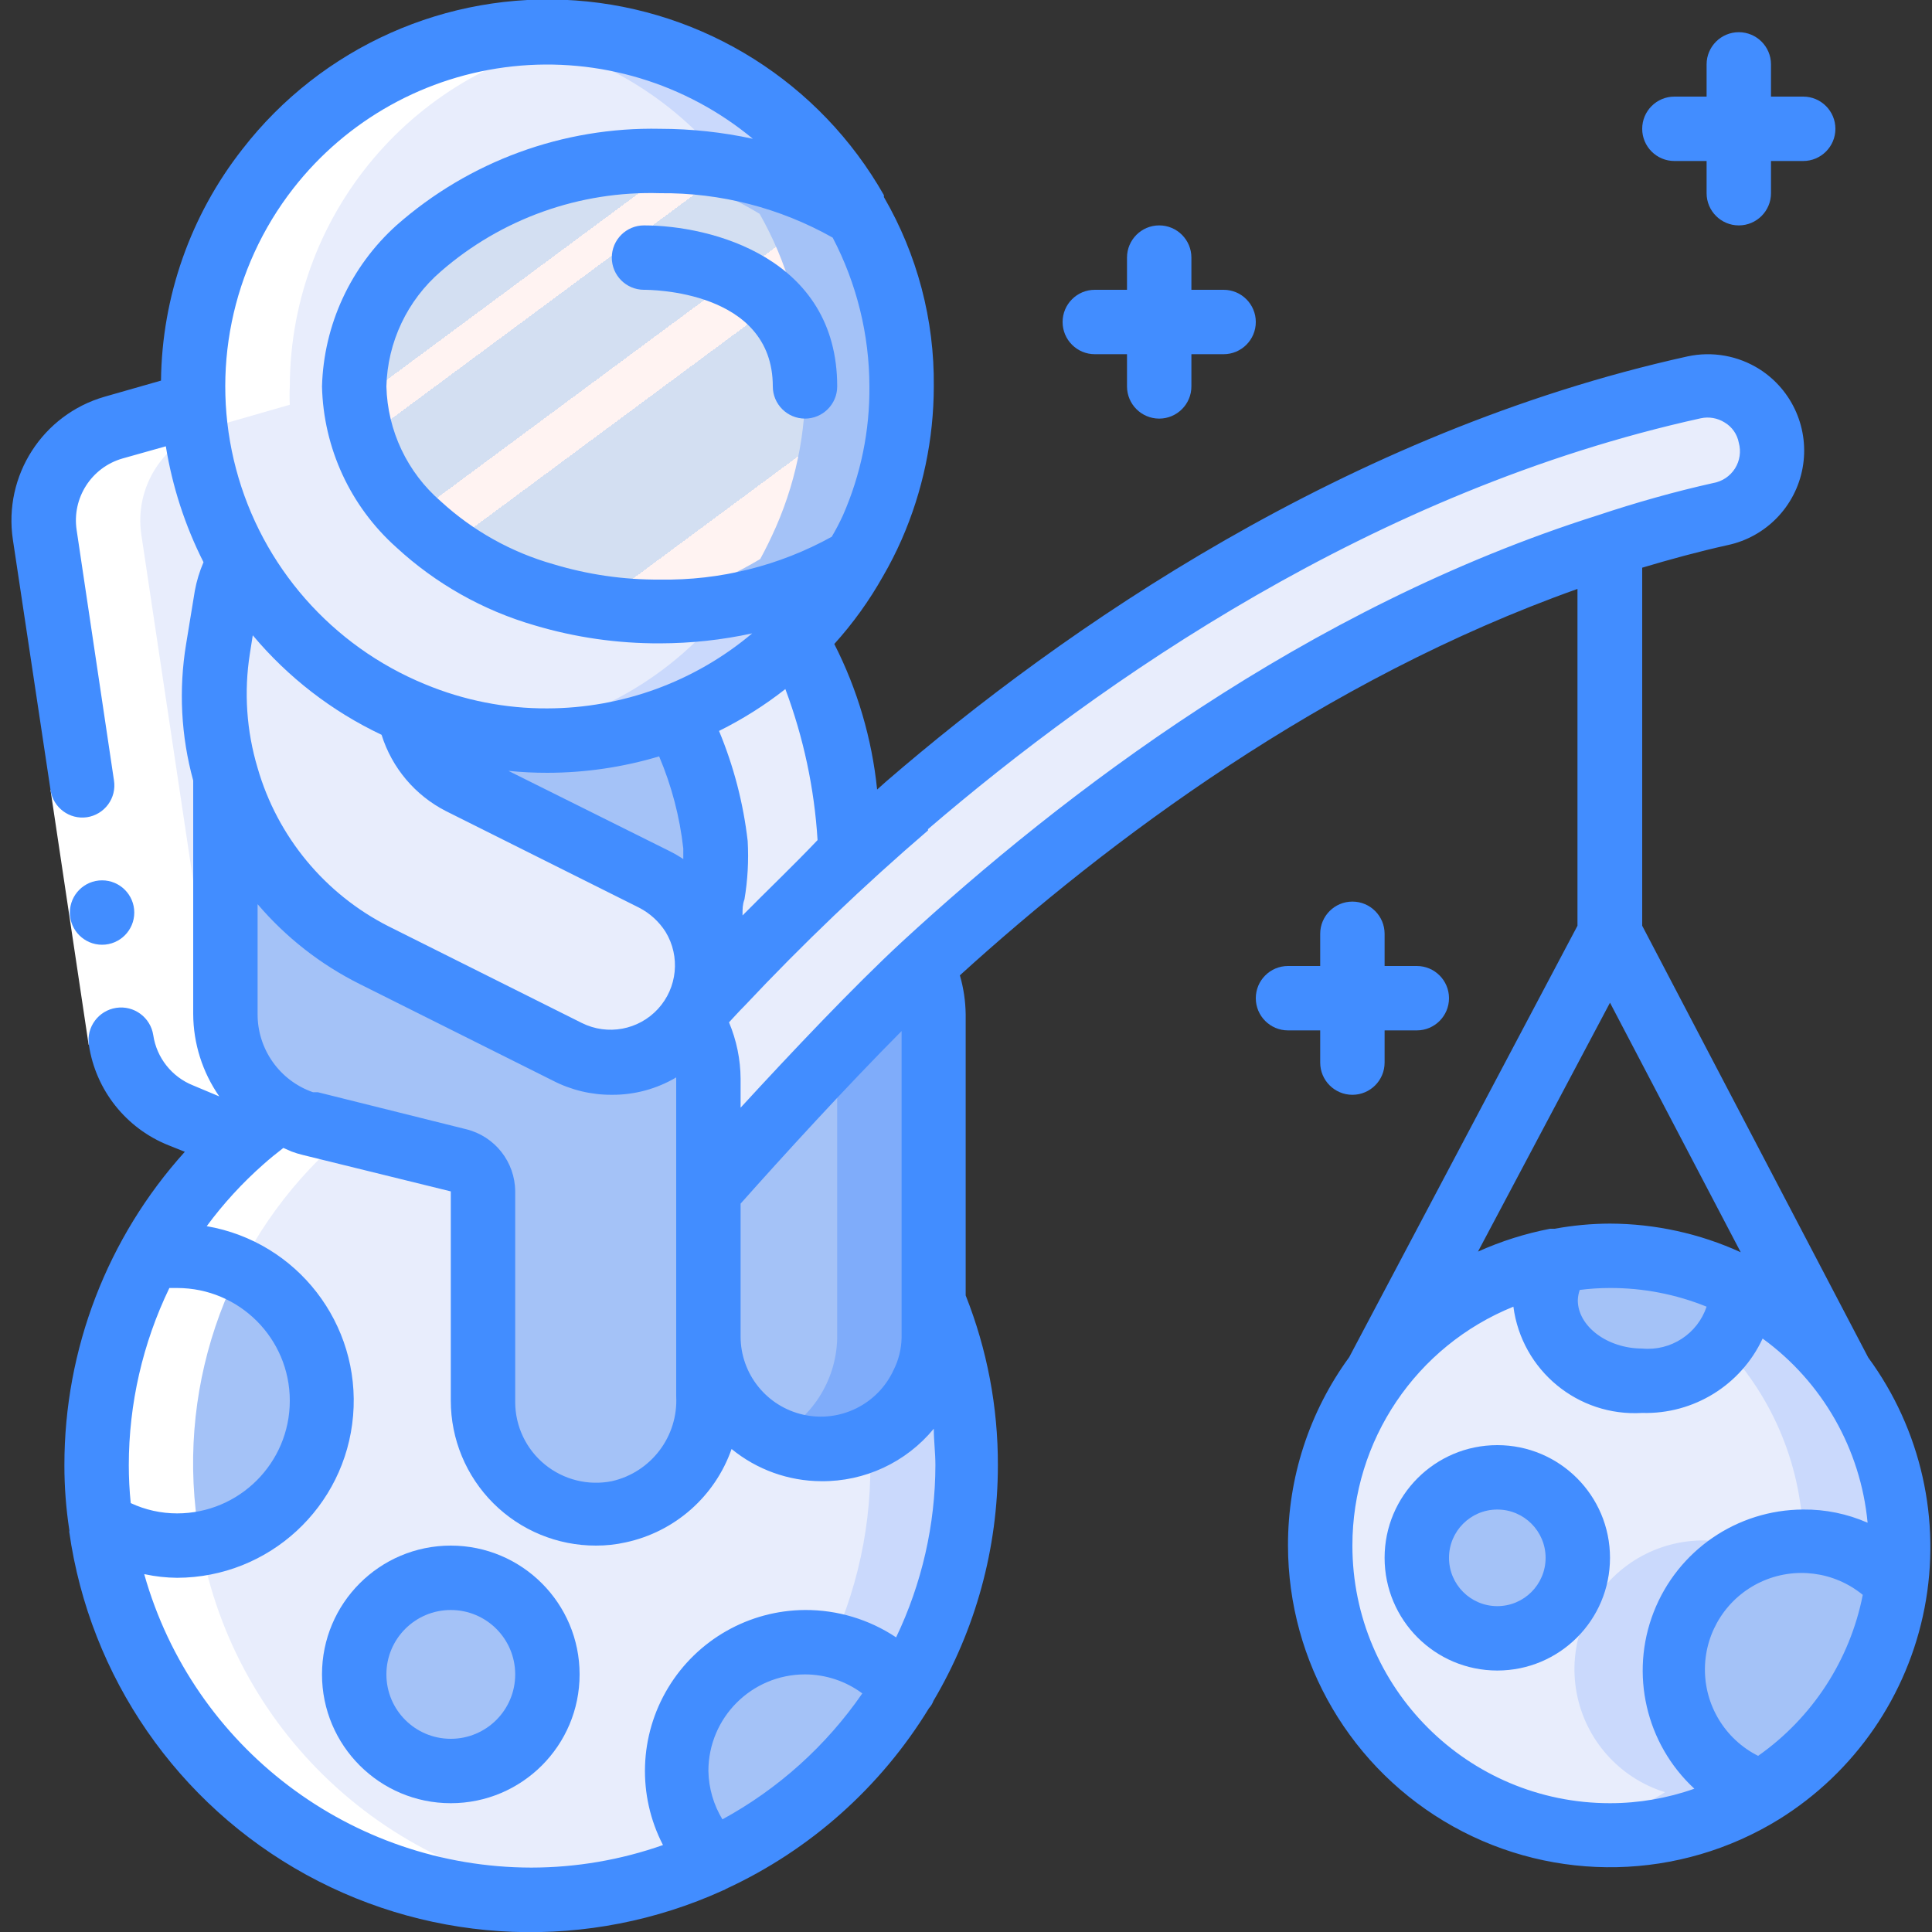 <svg height="512" viewBox="0 0 60 60" width="512" xmlns="http://www.w3.org/2000/svg" xmlns:xlink="http://www.w3.org/1999/xlink"><rect x="0" y="0" width="60" height="60" fill="#333333" stroke="none"/><linearGradient id="linearGradient-1" x1="20.642%" x2="89.008%" y1="8.482%" y2="91.555%"><stop offset="0" stop-color="#d3dff2"/><stop offset=".17" stop-color="#d3dff2"/><stop offset=".2" stop-color="#d3dff2"/><stop offset=".2" stop-color="#dae2f2"/><stop offset=".2" stop-color="#ebeaf2"/><stop offset=".2" stop-color="#f6eff2"/><stop offset=".2" stop-color="#fdf2f2"/><stop offset=".2" stop-color="#fff3f2"/><stop offset=".25" stop-color="#fff3f2"/><stop offset=".26" stop-color="#fff3f2"/><stop offset=".26" stop-color="#d3dff2"/><stop offset=".4" stop-color="#d3dff2"/><stop offset=".42" stop-color="#d3dff2"/><stop offset=".42" stop-color="#dae2f2"/><stop offset=".42" stop-color="#ebeaf2"/><stop offset=".42" stop-color="#f6eff2"/><stop offset=".42" stop-color="#fdf2f2"/><stop offset=".42" stop-color="#fff3f2"/><stop offset=".49" stop-color="#fff3f2"/><stop offset=".5" stop-color="#fff3f2"/><stop offset=".5" stop-color="#f8f0f2"/><stop offset=".5" stop-color="#e7e8f2"/><stop offset=".5" stop-color="#dce3f2"/><stop offset=".5" stop-color="#d5e0f2"/><stop offset=".5" stop-color="#d3dff2"/><stop offset=".71" stop-color="#d3dff2"/><stop offset=".74" stop-color="#d3dff2"/><stop offset=".74" stop-color="#fff3f2"/><stop offset=".83" stop-color="#fff3f2"/><stop offset=".85" stop-color="#fff3f2"/><stop offset=".85" stop-color="#d3dff2"/></linearGradient><g id="020---Astronaut-Fishing" fill="none"><g id="Icons_copy" transform="translate(1 1)"><path id="Shape" d="m26.1 15.36c-.15.34-.31.67-.49 1-4.11 2.55-10.31 2.08-13.61-1.06-1.269-1.068-2.001-2.642-2.001-4.3 0-1.658.732-3.232 2.001-4.3 3.38-3.19 9.6-3.56 13.59-1.06 1.694 2.978 1.883 6.581.51 9.72z" fill="url(#linearGradient-1)"/><path id="Shape" d="m25.59 5.64c-2.288-1.345-4.959-1.887-7.59-1.54 1.625.168 3.193.694 4.59 1.54 1.694 2.978 1.883 6.581.51 9.72-.15.34-.31.67-.49 1-1.406.846-2.979 1.375-4.61 1.55 2.635.339 5.308-.206 7.6-1.55.18-.32.34-.65.49-1 1.376-3.137 1.19-6.74-.5-9.72z" fill="#a4c2f7"/><path id="Shape" d="m25.6 16.36c-1.241 2.225-3.222 3.945-5.6 4.86-2.632 1.07-5.578 1.07-8.21 0l-.13-.06c-3.873-1.657-6.46-5.382-6.66-9.59-.01-.19-.01-.38 0-.57.013-4.997 3.393-9.358 8.229-10.617 4.836-1.259 9.913.9 12.361 5.257-3.99-2.5-10.21-2.13-13.59 1.06-1.269 1.068-2.001 2.642-2.001 4.3 0 1.658.732 3.232 2.001 4.3 3.3 3.14 9.5 3.61 13.6 1.06z" fill="#e8edfc"/><path id="Shape" d="m21.6 4.18c1.417.218 2.776.714 4 1.46-1.924-3.497-5.608-5.662-9.6-5.64-.485.001-.97.038-1.45.11 2.791.385 5.321 1.846 7.05 4.07z" fill="#cad9fc"/><path id="Shape" d="m21.62 17.82c-.309.385-.643.749-1 1.09-1.037 1.008-2.269 1.794-3.62 2.31-.824.322-1.683.547-2.56.67 1.88.26 3.796.029 5.56-.67 2.367-.921 4.337-2.64 5.57-4.86-1.21.737-2.552 1.232-3.95 1.46z" fill="#cad9fc"/><path id="Shape" d="m25.48 25.52c-1.43 1.3-2.79 2.65-4.07 4-.82-1.15 0-2.9-.18-4.28-.173-1.389-.572-2.74-1.18-4 1.347-.518 2.575-1.304 3.61-2.31 1.34 1.7 1.58 4.56 1.82 6.59z" fill="#e8edfc"/><path id="Shape" d="m7.69 33.47c-.403.285-.787.596-1.15.93l-1.94-.76c-.992-.394-1.7-1.285-1.86-2.34l-2.35-15.69c-.224-1.49.692-2.915 2.14-3.33l2.47-.71c.086 1.709.572 3.374 1.42 4.86-.39.65-.38.93-.67 2.71-.228 1.334-.149 2.701.23 4v7.36c.009 1.222.658 2.349 1.71 2.97z" fill="#e8edfc"/><path id="Shape" d="m20.7 30.29c-.07.13-.14.25-.22.37-.542.843-1.478 1.348-2.48 1.34-.93 0-.88-.09-7.38-3.33-3.533-1.768-5.5-5.633-4.85-9.53.29-1.78.28-2.06.67-2.71 1.189 2.096 3.033 3.744 5.25 4.69.161.943.763 1.753 1.62 2.18l6 3c.504.251.926.64 1.22 1.12.552.862.617 1.949.17 2.87z" fill="#e8edfc"/><path id="Shape" d="m21 32.5v9.9c.023 1.68-1.132 3.147-2.77 3.52-1.033.224-2.112-.032-2.934-.697-.822-.665-1.299-1.666-1.296-2.723v-6.5c.014-.471-.303-.887-.76-1 .1 0-4.62-1.14-4.85-1.22-.246-.09-.48-.208-.7-.35-1.053-.632-1.696-1.772-1.69-3l-0-7.3c.7 2.41 2.375 4.418 4.62 5.54 6.5 3.24 6.45 3.33 7.38 3.33 1.0.011 1.936-.491 2.48-1.33.338.55.518 1.184.52 1.83z" fill="#a4c2f7"/><path id="Shape" d="m20.7 30.29c.448-.91.395-1.988-.14-2.85-.294-.48-.716-.869-1.22-1.12l-6-3c-.857-.427-1.459-1.237-1.62-2.18l.13.06c2.632 1.07 5.578 1.07 8.21 0 .608 1.26 1.007 2.611 1.18 4 .13 1.38-.64 3.13.18 4.28-.26.32-.48.52-.72.81z" fill="#a4c2f7"/><path id="Shape" d="m52.43 15c-10.61 2.36-19.52 9.18-24.77 14-1.93 1.78-4.73 4.84-6.66 7v-3.5c-.002-.646-.182-1.28-.52-1.83.08-.12.15-.24.22-.37.24-.25.46-.49.71-.74 1.28-1.38 2.64-2.73 4.07-4 7.41-6.82 16.52-12.39 26.09-14.51 1.047-.17 2.045.507 2.273 1.543.228 1.036-.392 2.07-1.413 2.357z" fill="#e8edfc"/><path id="Shape" d="m53 38.92c.33 1.69-1.21 3-3 3-2.28 0-3.74-2-2.61-3.74-3.561.644-6.39 3.358-7.181 6.889-.791 3.531.61 7.193 3.556 9.294 2.946 2.102 6.864 2.234 9.946.337-1.582-.533-2.667-1.992-2.722-3.66-.054-1.668.933-3.195 2.477-3.83 1.544-.635 3.32-.244 4.455.98.059-.394.086-.792.08-1.19.007-3.425-1.932-6.558-5-8.08zm-7.45 11c-1.381 0-2.5-1.119-2.5-2.5s1.119-2.5 2.5-2.5 2.5 1.119 2.5 2.5c-.011.665-.285 1.298-.764 1.76s-1.121.714-1.786.7z" fill="#e8edfc"/><path id="Shape" d="m53 38.92c.133.661-.043 1.346-.48 1.86 1.575 1.646 2.462 3.832 2.48 6.11 1.111-.016 2.177.443 2.93 1.26.053-.381.077-.765.07-1.15.007-3.425-1.932-6.558-5-8.08z" fill="#cad9fc"/><path id="Shape" d="m51 50.88c-.018-1.636.983-3.111 2.51-3.7-1.358-.599-2.935-.397-4.098.524s-1.721 2.411-1.448 3.869c.272 1.459 1.329 2.647 2.746 3.086-.984.607-2.078 1.015-3.22 1.2.498.093 1.003.139 1.51.14 1.664.001 3.296-.463 4.71-1.34-1.618-.551-2.707-2.07-2.71-3.78z" fill="#cad9fc"/><path id="Shape" d="m50 41.88c-2.28 0-3.74-2-2.61-3.74.532-.093 1.07-.139 1.61-.14 1.386-.009 2.754.303 4 .91.28 1.7-1.26 2.97-3 2.97z" fill="#a4c2f7"/><path id="Shape" d="m57.92 48.15c-.349 2.694-1.896 5.087-4.21 6.51-1.582-.533-2.667-1.992-2.722-3.66-.054-1.668.933-3.195 2.477-3.83 1.544-.635 3.32-.244 4.455.98z" fill="#a4c2f7"/><path id="Shape" d="m28 39.4v1.16c-.011 1.25-.688 2.4-1.776 3.016-1.088.616-2.422.604-3.5-.03-1.078-.634-1.735-1.796-1.724-3.046v1.9c.023 1.68-1.132 3.147-2.77 3.52-1.033.224-2.112-.032-2.934-.697-.822-.665-1.299-1.666-1.296-2.723v-6.5c.014-.471-.303-.887-.76-1 .1 0-4.62-1.14-4.85-1.22-.246-.09-.48-.208-.7-.35-.403.285-.787.596-1.15.93-1.185 1.039-2.174 2.282-2.92 3.67 1.981-.4 3.985.57 4.901 2.371s.52 3.992-.97 5.357c-1.489 1.365-3.706 1.571-5.421.502.578 4.235 3.126 7.946 6.87 10.007 3.744 2.061 8.242 2.229 12.13.453-1.047-1.048-1.429-2.588-.993-4.003.436-1.415 1.618-2.474 3.072-2.752 1.455-.278 2.944.271 3.871 1.426 2.198-3.622 2.539-8.075.92-11.99zm-15 14.6c-1.657 0-3-1.343-3-3s1.343-3 3-3 3 1.343 3 3-1.343 3-3 3z" fill="#e8edfc"/><path id="Shape" d="m2.13 46.32c0 .21.07.41.11.61.259-.042.514-.109.76-.2-.306-.1-.598-.237-.87-.41z" fill="#cad9fc"/><path id="Shape" d="m28 39.4v1.16c-.026 1.329-.8 2.529-2 3.1.149 2.208-.256 4.419-1.18 6.43.891.178 1.695.654 2.28 1.35 2.208-3.639 2.542-8.114.9-12.04z" fill="#cad9fc"/><path id="Shape" d="m28 30.5v10.06c-.017 1.933-1.597 3.487-3.53 3.47s-3.487-1.597-3.47-3.53v-4.5c1.93-2.17 4.73-5.23 6.66-7 .223.469.339.981.34 1.5z" fill="#a4c2f7"/><path id="Shape" d="m27.66 29c-.78.72-1.71 1.66-2.66 2.65v8.92c-.034 1.324-.807 2.517-2 3.09.467.228.98.348 1.5.35 1.909-.01 3.462-1.541 3.5-3.45v-10.06c-.001-.519-.117-1.031-.34-1.5z" fill="#7facfa"/><g fill="#a4c2f7"><path id="Shape" d="m9 42.5c-.002 1.632-.887 3.135-2.313 3.928-1.426.793-3.17.752-4.557-.108-.089-.603-.132-1.211-.13-1.82-.008-2.238.545-4.442 1.61-6.41 1.323-.267 2.695.074 3.74.928 1.044.854 1.65 2.132 1.65 3.482z"/><path id="Shape" d="m27.07 51.44c-1.394 2.34-3.465 4.203-5.94 5.34-1.047-1.048-1.429-2.588-.993-4.003.436-1.415 1.618-2.474 3.072-2.752 1.455-.278 2.944.271 3.871 1.426z"/><circle id="Oval" cx="45.5" cy="47.38" r="2.5"/></g><path id="Shape" d="m27.08 51.45-.01-.01" fill="#e8edfc"/><circle id="Oval" cx="13" cy="51" fill="#a4c2f7" r="3"/></g><path id="Shape" d="m5.13 47.32c-.634-4.455 1.02-8.929 4.4-11.9l-1.93-.78c-.992-.394-1.7-1.285-1.86-2.34l-2.35-15.69c-.224-1.49.692-2.915 2.14-3.33l2.47-.71c-.01-.19-.01-.38 0-.57.012-5.536 4.137-10.201 9.63-10.89-.823-.132-1.659-.169-2.49-.11-5.737.45-10.158 5.245-10.14 11-.01.19-.01.38 0 .57l-2.49.71c-1.448.415-2.364 1.84-2.14 3.33l2.37 15.69c.16 1.055.868 1.946 1.86 2.34l1.92.77c-3.38 2.971-5.034 7.445-4.4 11.9.986 7.265 7.595 12.412 14.88 11.59-6.147-.675-11.043-5.452-11.87-11.58z" fill="#fff" transform="translate(1)"/><g id="Layer_2" transform="translate(0 -1)"><path id="Rectangle-path" d="m2.154 25.341h2v8h-2z" fill="#fff" transform="matrix(.989 -.148 .148 .989 -4.312 .791)"/><g fill="#428dff"><path id="Shape" d="m19 9c0 .552.448 1 1 1 .16 0 4 0 4 3 0 .552.448 1 1 1s1-.448 1-1c0-4-3.92-5-6-5-.552 0-1 .448-1 1z"/><path id="Shape" d="m3.17 30.34c-.552 0-1-.448-1-1s.448-1 1-1 1 .448 1 1-.448 1-1 1z"/><path id="Shape" d="m51 29.75v-11.12c.87-.26 1.75-.5 2.65-.7 1.191-.252 2.111-1.198 2.331-2.395.219-1.197-.306-2.408-1.331-3.065-.668-.425-1.477-.569-2.25-.4-10.58 2.34-19.4 8.47-24.88 13.2l-.28.25c-.161-1.576-.611-3.108-1.33-4.52.58-.642 1.086-1.346 1.51-2.1.215-.369.408-.749.58-1.14.658-1.501.998-3.121 1-4.76.022-2.064-.514-4.095-1.55-5.88v-.06c-1.981-3.49-5.575-5.759-9.577-6.046-4.003-.287-7.884 1.445-10.343 4.616-1.611 2.053-2.501 4.58-2.53 7.19l-1.75.5c-1.93.555-3.149 2.454-2.85 4.44l1.17 7.78c.082.543.587.918 1.13.84.263-.039.499-.182.657-.396.158-.214.224-.482.183-.744l-1.16-7.78c-.15-.991.457-1.941 1.42-2.22l1.35-.38c.203 1.253.597 2.467 1.17 3.6-.123.286-.214.584-.27.89l-.27 1.65c-.234 1.413-.159 2.859.22 4.24v7.25c.004.916.287 1.808.81 2.56l-.81-.34c-.661-.262-1.134-.856-1.24-1.56-.083-.552-.598-.933-1.15-.85s-.933.598-.85 1.15c.213 1.407 1.157 2.595 2.48 3.12l.5.2c-2.409 2.668-3.742 6.135-3.74 9.73-.001.669.05 1.338.15 2 .006.023.006.047 0 .07.638 4.512 3.366 8.46 7.361 10.652 3.995 2.192 8.79 2.373 12.939.488.036-.01.07-.027.1-.05 2.609-1.205 4.801-3.158 6.3-5.61.062-.067.109-.145.14-.23 1.311-2.216 2.002-4.745 2-7.32.005-1.804-.335-3.593-1-5.27v-8.73c-.005-.41-.066-.817-.18-1.21 4.59-4.17 11.28-9.19 19.18-12v10.46l-7.09 13.4c-1.24 1.698-1.906 3.747-1.9 5.85.004 3.623 1.967 6.96 5.131 8.724s7.035 1.678 10.119-.224c2.355-1.463 3.993-3.842 4.519-6.565.526-2.722-.108-5.54-1.749-7.775zm-22.18-3c5.34-4.58 13.83-10.52 24-12.76.254-.055.52-.008.74.13.231.137.391.366.44.63.075.271.032.562-.119.8s-.394.401-.671.45c-1.21.27-2.41.61-3.58 1-9.08 2.87-16.63 8.65-21.63 13.26-1.48 1.37-3.41 3.41-5 5.14v-.9c-.004-.601-.127-1.196-.36-1.75.15-.16.3-.33.49-.52 1.798-1.913 3.698-3.729 5.69-5.44zm-14.34 9.32-4.61-1.15h-.15c-1.034-.359-1.725-1.336-1.72-2.43l-0-3.41c.879 1.031 1.957 1.875 3.17 2.48l6 3c.565.292 1.193.443 1.83.44.703.005 1.395-.182 2-.54v9.9c.065 1.25-.78 2.364-2 2.64-.735.146-1.497-.044-2.078-.518-.581-.474-.919-1.183-.922-1.932v-6.55c-.005-.915-.631-1.71-1.52-1.93zm-6.72-14.77.09-.57c1.095 1.307 2.459 2.361 4 3.09.321 1.027 1.042 1.881 2 2.37l6 3c.335.173.618.432.82.75.463.761.367 1.737-.236 2.393-.603.656-1.567.834-2.364.437l-6-3c-1.981-1.004-3.455-2.786-4.07-4.92-.345-1.15-.428-2.364-.24-3.55zm12.71 3.19c.387.912.64 1.875.75 2.86v.33c-.138-.093-.281-.176-.43-.25l-5-2.49c.402.041.806.061 1.21.06 1.175-.001 2.344-.173 3.47-.51zm2.53 13.89c1.28-1.44 3.26-3.61 5-5.36v9.53c-.008.348-.093.69-.25 1-.491 1.062-1.655 1.639-2.797 1.386-1.142-.253-1.955-1.266-1.953-2.436zm.06-9c0-.15 0-.29.06-.45.101-.598.134-1.205.1-1.81-.135-1.176-.435-2.327-.89-3.42.729-.362 1.42-.797 2.06-1.3.564 1.505.901 3.086 1 4.69-.75.79-1.54 1.54-2.33 2.34zm2.8-21c.746 1.426 1.137 3.011 1.14 4.62.013 1.376-.267 2.74-.82 4-.105.229-.221.453-.35.67-1.63.901-3.468 1.359-5.33 1.33-1.124.008-2.244-.154-3.32-.48-1.3-.369-2.495-1.036-3.49-1.95-1.042-.898-1.656-2.195-1.69-3.57.034-1.375.648-2.672 1.69-3.57 1.883-1.639 4.315-2.507 6.81-2.43 1.877-.018 3.725.458 5.36 1.38zm-16.75-1.53c1.664-2.132 4.121-3.498 6.809-3.788s5.38.521 7.461 2.248c-.946-.205-1.912-.309-2.88-.31-3.01-.063-5.933 1.008-8.19 3-1.421 1.281-2.256 3.088-2.31 5 .045 1.915.881 3.725 2.31 5 1.223 1.128 2.692 1.957 4.29 2.42 1.265.378 2.58.566 3.9.56.962-.002 1.92-.105 2.86-.31-1.781 1.5-4.032 2.324-6.36 2.33-1.304.006-2.596-.249-3.8-.75-2.894-1.188-5.066-3.661-5.869-6.685-.803-3.023-.145-6.248 1.779-8.715zm-3.61 34.15c1.933 0 3.5 1.567 3.5 3.5s-1.567 3.5-3.5 3.5c-.498 0-.989-.109-1.44-.32-.04-.392-.06-.786-.06-1.18.001-1.905.432-3.785 1.26-5.5zm-1 8.89c.329.07.664.107 1 .11 2.853-.008 5.227-2.195 5.466-5.038.24-2.843-1.735-5.397-4.546-5.882.517-.701 1.107-1.344 1.76-1.92.19-.17.4-.34.62-.51l.25.11c.118.044.238.081.36.11l4.59 1.13v6.5c-0 1.195.475 2.341 1.322 3.186.846.844 1.993 1.317 3.188 1.314.309.001.618-.032.92-.1 1.527-.327 2.774-1.426 3.29-2.9.785.642 1.766.995 2.78 1 1.353.015 2.64-.585 3.5-1.63 0 .37.05.75.05 1.13-.003 1.852-.42 3.68-1.22 5.35-.838-.559-1.823-.855-2.83-.85-1.74.01-3.35.925-4.25 2.415-.9 1.49-.96 3.34-.16 4.885-1.314.462-2.697.699-4.09.7-5.593-.009-10.5-3.728-12.02-9.11zm17.94 7.62c-.278-.455-.43-.976-.44-1.51 0-1.657 1.343-3 3-3 .641.001 1.265.208 1.78.59-1.125 1.631-2.619 2.974-4.36 3.92zm26.62-16.45c.312-.04.626-.06.94-.06 1.028-.003 2.047.194 3 .58-.284.845-1.112 1.384-2 1.3-1.08 0-2-.69-2-1.5.004-.109.024-.217.06-.32zm5-1.17c-1.275-.582-2.659-.885-4.06-.89-.577.002-1.153.056-1.72.16h-.14c-.772.149-1.524.387-2.24.71l4.1-7.73zm-12.06 9.11c-.002-3.261 1.977-6.197 5-7.42.259 1.98 2.007 3.422 4 3.3 1.596.045 3.066-.863 3.74-2.31 1.857 1.35 3.045 3.434 3.26 5.72-.63-.277-1.312-.417-2-.41-2.055.006-3.896 1.269-4.643 3.184-.746 1.914-.245 4.091 1.263 5.486-.841.298-1.727.45-2.62.45-4.418 0-8-3.582-8-8zm12.6 6.53c-1.028-.517-1.67-1.577-1.652-2.728.018-1.151.694-2.19 1.738-2.674 1.044-.484 2.274-.328 3.164.402-.398 2.023-1.563 3.814-3.25 5z"/><path id="Shape" d="m46.5 45.88c-1.933 0-3.5 1.567-3.5 3.5s1.567 3.5 3.5 3.5 3.5-1.567 3.5-3.5-1.567-3.5-3.5-3.5zm0 5c-.828 0-1.5-.672-1.5-1.5s.672-1.5 1.5-1.5 1.5.672 1.5 1.5-.672 1.5-1.5 1.5z"/><path id="Shape" d="m14 49c-2.209 0-4 1.791-4 4s1.791 4 4 4 4-1.791 4-4-1.791-4-4-4zm0 6c-1.105 0-2-.895-2-2s.895-2 2-2 2 .895 2 2-.895 2-2 2z"/><path id="Shape" d="m36 8c-.552 0-1 .448-1 1v1h-1c-.552 0-1 .448-1 1s.448 1 1 1h1v1c0 .552.448 1 1 1s1-.448 1-1v-1h1c.552 0 1-.448 1-1s-.448-1-1-1h-1v-1c0-.552-.448-1-1-1z"/><path id="Shape" d="m41 33v1c0 .552.448 1 1 1s1-.448 1-1v-1h1c.552 0 1-.448 1-1s-.448-1-1-1h-1v-1c0-.552-.448-1-1-1s-1 .448-1 1v1h-1c-.552 0-1 .448-1 1s.448 1 1 1z"/><path id="Shape" d="m54 2c-.552 0-1 .448-1 1v1h-1c-.552 0-1 .448-1 1s.448 1 1 1h1v1c0 .552.448 1 1 1s1-.448 1-1v-1h1c.552 0 1-.448 1-1s-.448-1-1-1h-1v-1c0-.552-.448-1-1-1z"/></g></g></g></svg>